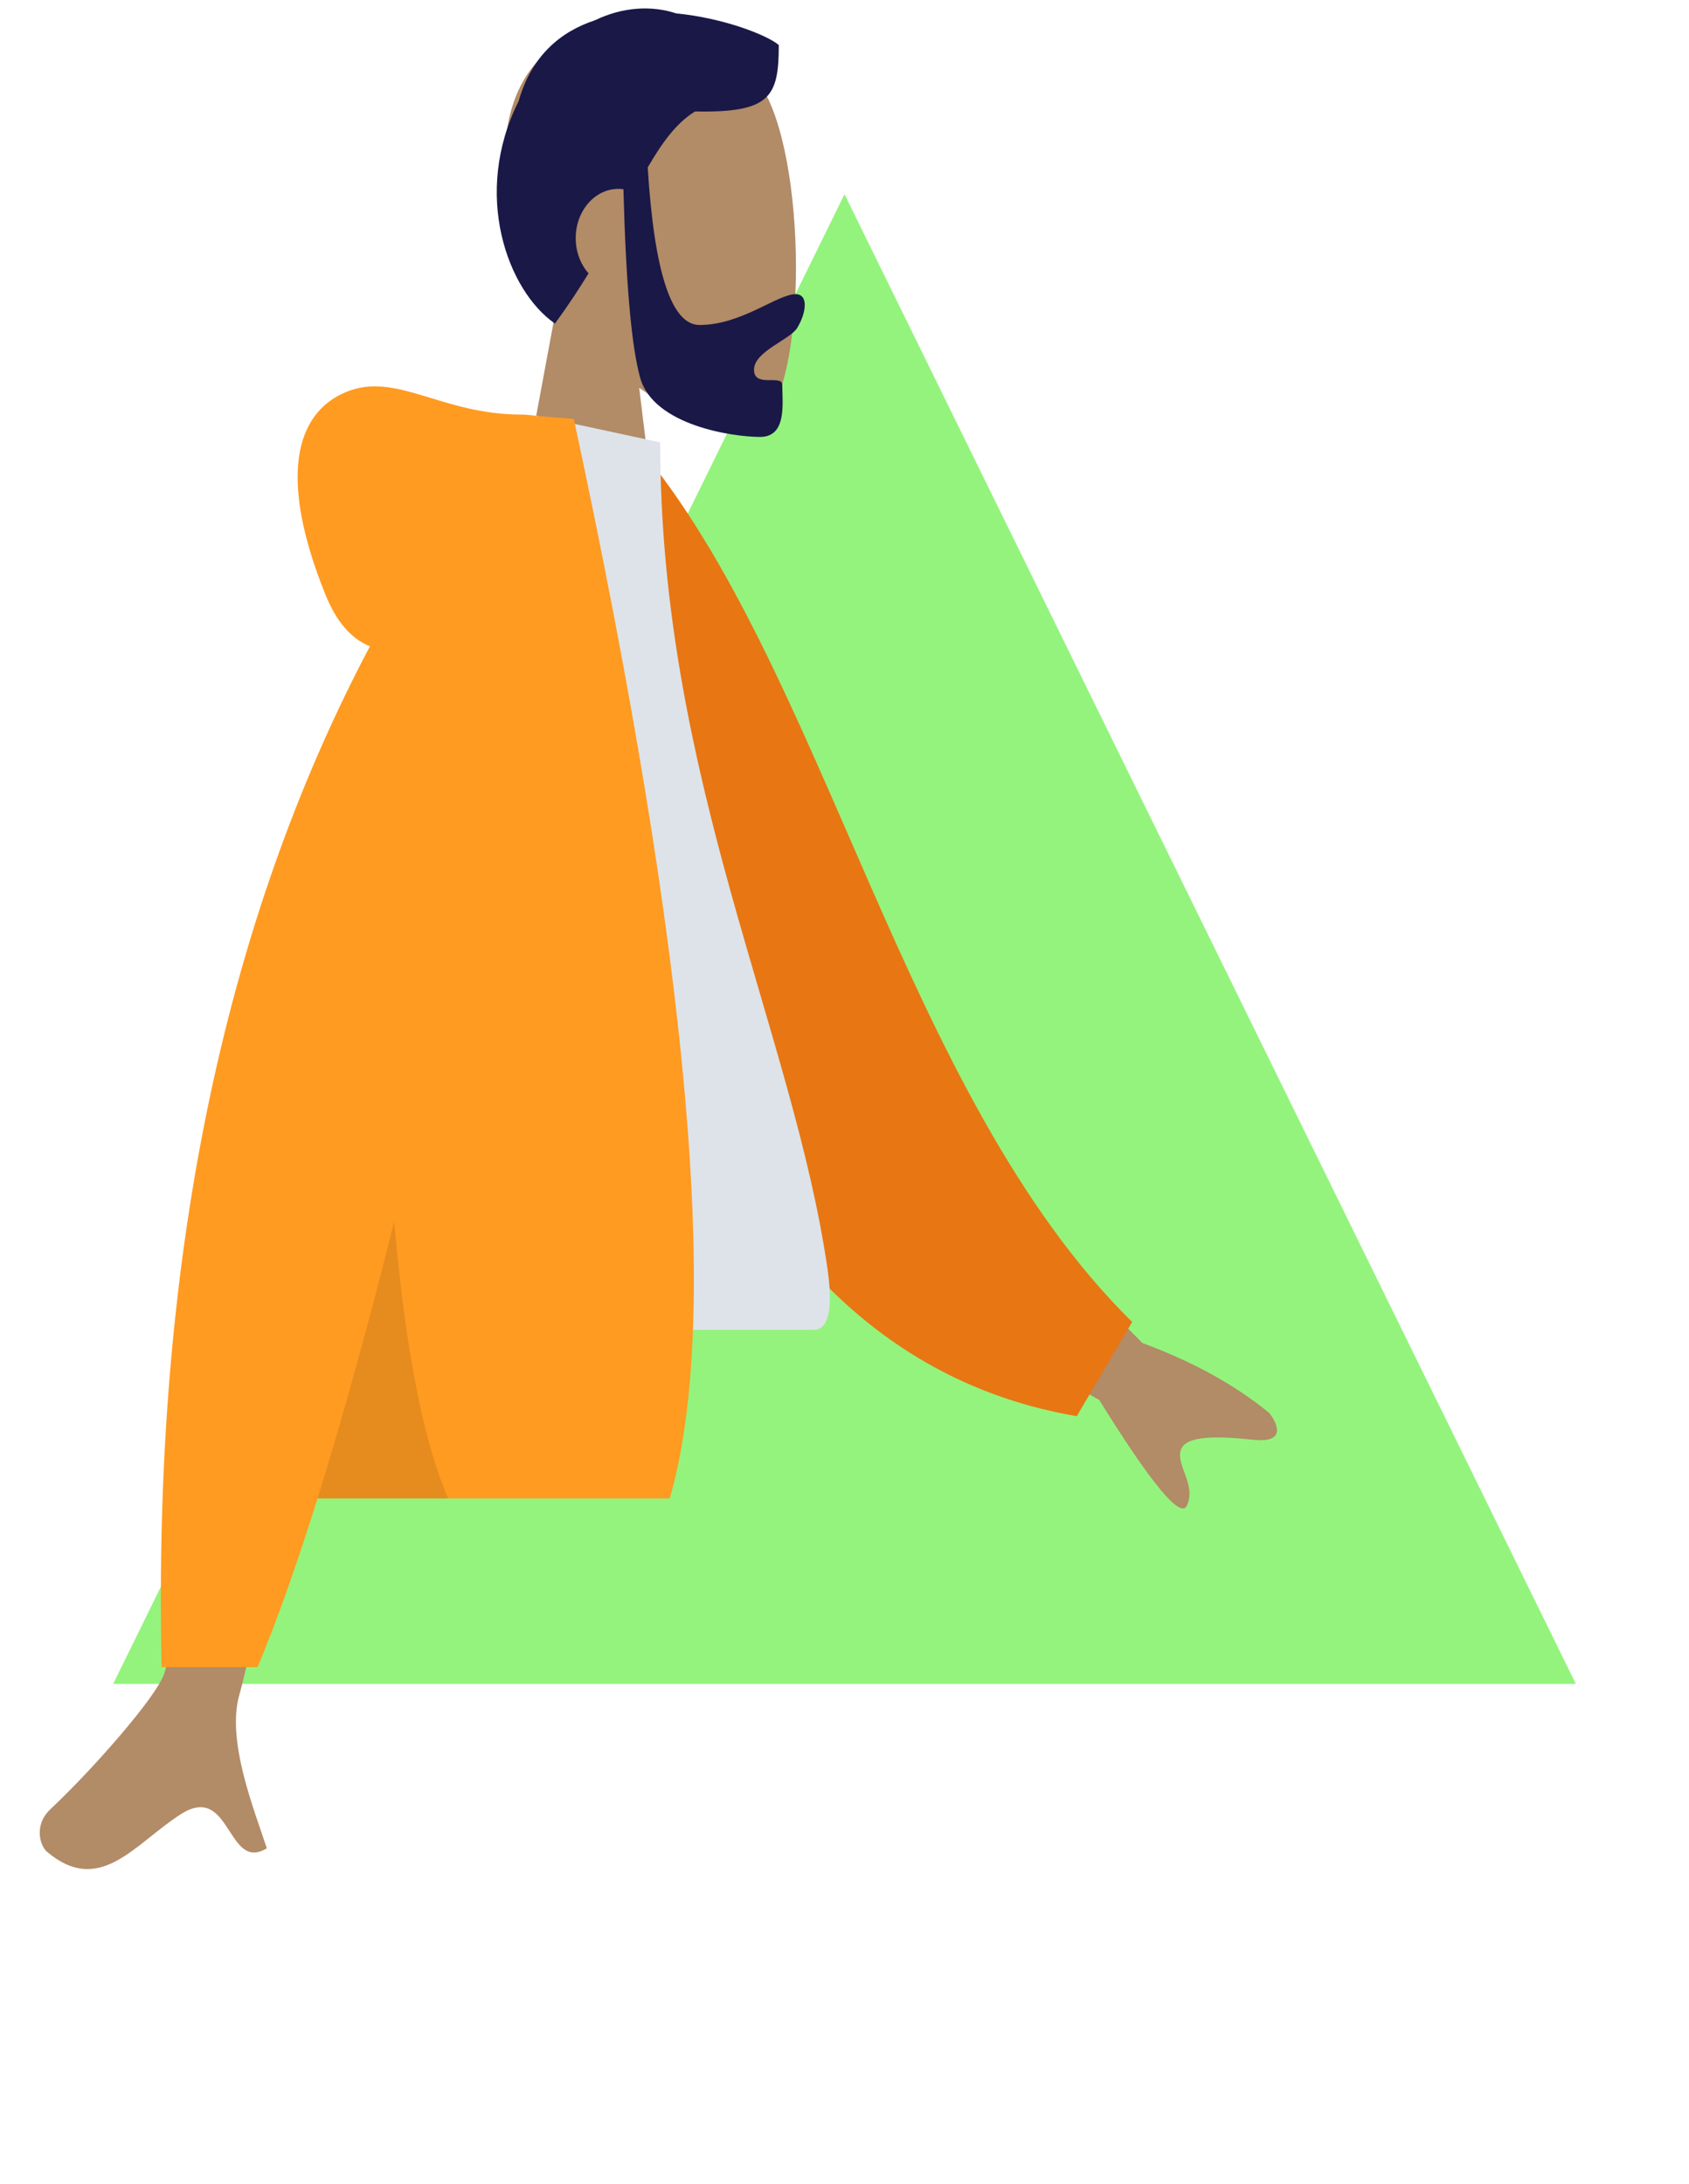 <svg width="140" height="181" viewBox="0 0 140 181" fill="none" xmlns="http://www.w3.org/2000/svg">
<path d="M70 16.095L130.622 139.549H9.378L70 16.095Z" fill="#94F37D"/>
<path fill-rule="evenodd" clip-rule="evenodd" d="M46.108 25.508C43.394 21.829 41.557 17.32 41.864 12.268C42.749 -2.29 60.293 0.913 63.706 8.26C67.118 15.607 66.713 34.245 62.302 35.558C60.543 36.081 56.796 34.798 52.982 32.143L55.376 51.704H41.242L46.108 25.508Z" fill="#B28B67"/>
<path fill-rule="evenodd" clip-rule="evenodd" d="M53.689 13.875C54.23 22.581 55.661 26.933 57.983 26.933C61.465 26.933 64.419 24.38 65.947 24.38C67.061 24.38 66.812 25.99 66.074 27.183C65.465 28.168 62.499 29.117 62.499 30.644C62.499 32.171 64.842 30.99 64.842 31.895C64.842 33.393 65.254 36.209 63.004 36.209C60.726 36.209 54.195 35.25 53.076 31.346C52.354 28.826 51.887 23.604 51.675 15.68C51.537 15.661 51.396 15.652 51.254 15.652C49.302 15.652 47.72 17.479 47.72 19.733C47.72 20.877 48.128 21.912 48.785 22.653C47.967 23.986 47.051 25.378 46.001 26.815C42.056 24.081 39.129 16.079 42.985 8.392C44.051 4.626 46.465 2.615 49.315 1.681C51.623 0.566 54.02 0.44 56.043 1.108C60.009 1.501 63.55 2.898 64.553 3.728C64.553 8.064 63.826 9.351 57.612 9.238C56.085 10.169 54.912 11.773 53.689 13.875Z" fill="#191847"/>
<path fill-rule="evenodd" clip-rule="evenodd" d="M79.227 95.711L94.692 111.297C98.886 112.85 102.39 114.783 105.204 117.094C105.869 117.926 106.673 119.609 103.916 119.318C101.159 119.027 98.249 118.892 97.869 120.182C97.489 121.473 99.157 123.016 98.388 124.757C97.875 125.918 95.453 123.007 91.122 116.025L75.808 107.309L79.227 95.711ZM19.849 96.249L29.98 96.304C23.724 124.019 20.347 138.725 19.849 140.42C18.727 144.236 21.101 150.047 22.116 153.17C18.809 155.201 19.162 147.681 14.991 150.344C11.183 152.775 8.287 157.179 3.889 153.454C3.348 152.996 2.755 151.272 4.187 149.925C7.754 146.568 12.895 140.693 13.589 138.759C14.537 136.122 16.623 121.952 19.849 96.249Z" fill="#B28B67"/>
<path fill-rule="evenodd" clip-rule="evenodd" d="M48.641 37.904L52.833 36.918C68.388 55.359 74.777 90.786 93.843 109.553L89.254 117.36C56.177 111.74 47.979 68.527 48.641 37.904Z" fill="#E87613"/>
<path fill-rule="evenodd" clip-rule="evenodd" d="M30.365 110.209C47.175 110.209 59.54 110.209 67.46 110.209C69.155 110.209 68.835 106.85 68.591 105.155C65.763 85.593 54.724 64.506 54.724 36.659L44.024 34.357C35.174 53.891 32.113 77.942 30.365 110.209Z" fill="#DDE3E9"/>
<path fill-rule="evenodd" clip-rule="evenodd" d="M30.663 53.558C29.109 52.945 27.879 51.515 26.971 49.268C23.061 39.584 24.473 34.252 28.652 32.499C32.832 30.747 36.559 34.357 43.218 34.357C43.58 34.357 43.912 34.388 44.213 34.45L47.563 34.712C57.173 79.412 59.824 109.235 55.514 124.182H26.318C24.588 129.717 22.933 134.375 21.352 138.154H13.396C12.648 104.931 18.403 76.732 30.663 53.558Z" fill="#FF9B21"/>
<path fill-rule="evenodd" clip-rule="evenodd" d="M32.676 101.225C33.594 111.769 35.086 119.421 37.153 124.182H26.318C28.336 117.724 30.455 110.072 32.676 101.225V101.225Z" fill="black" fill-opacity="0.1"/>
</svg>
